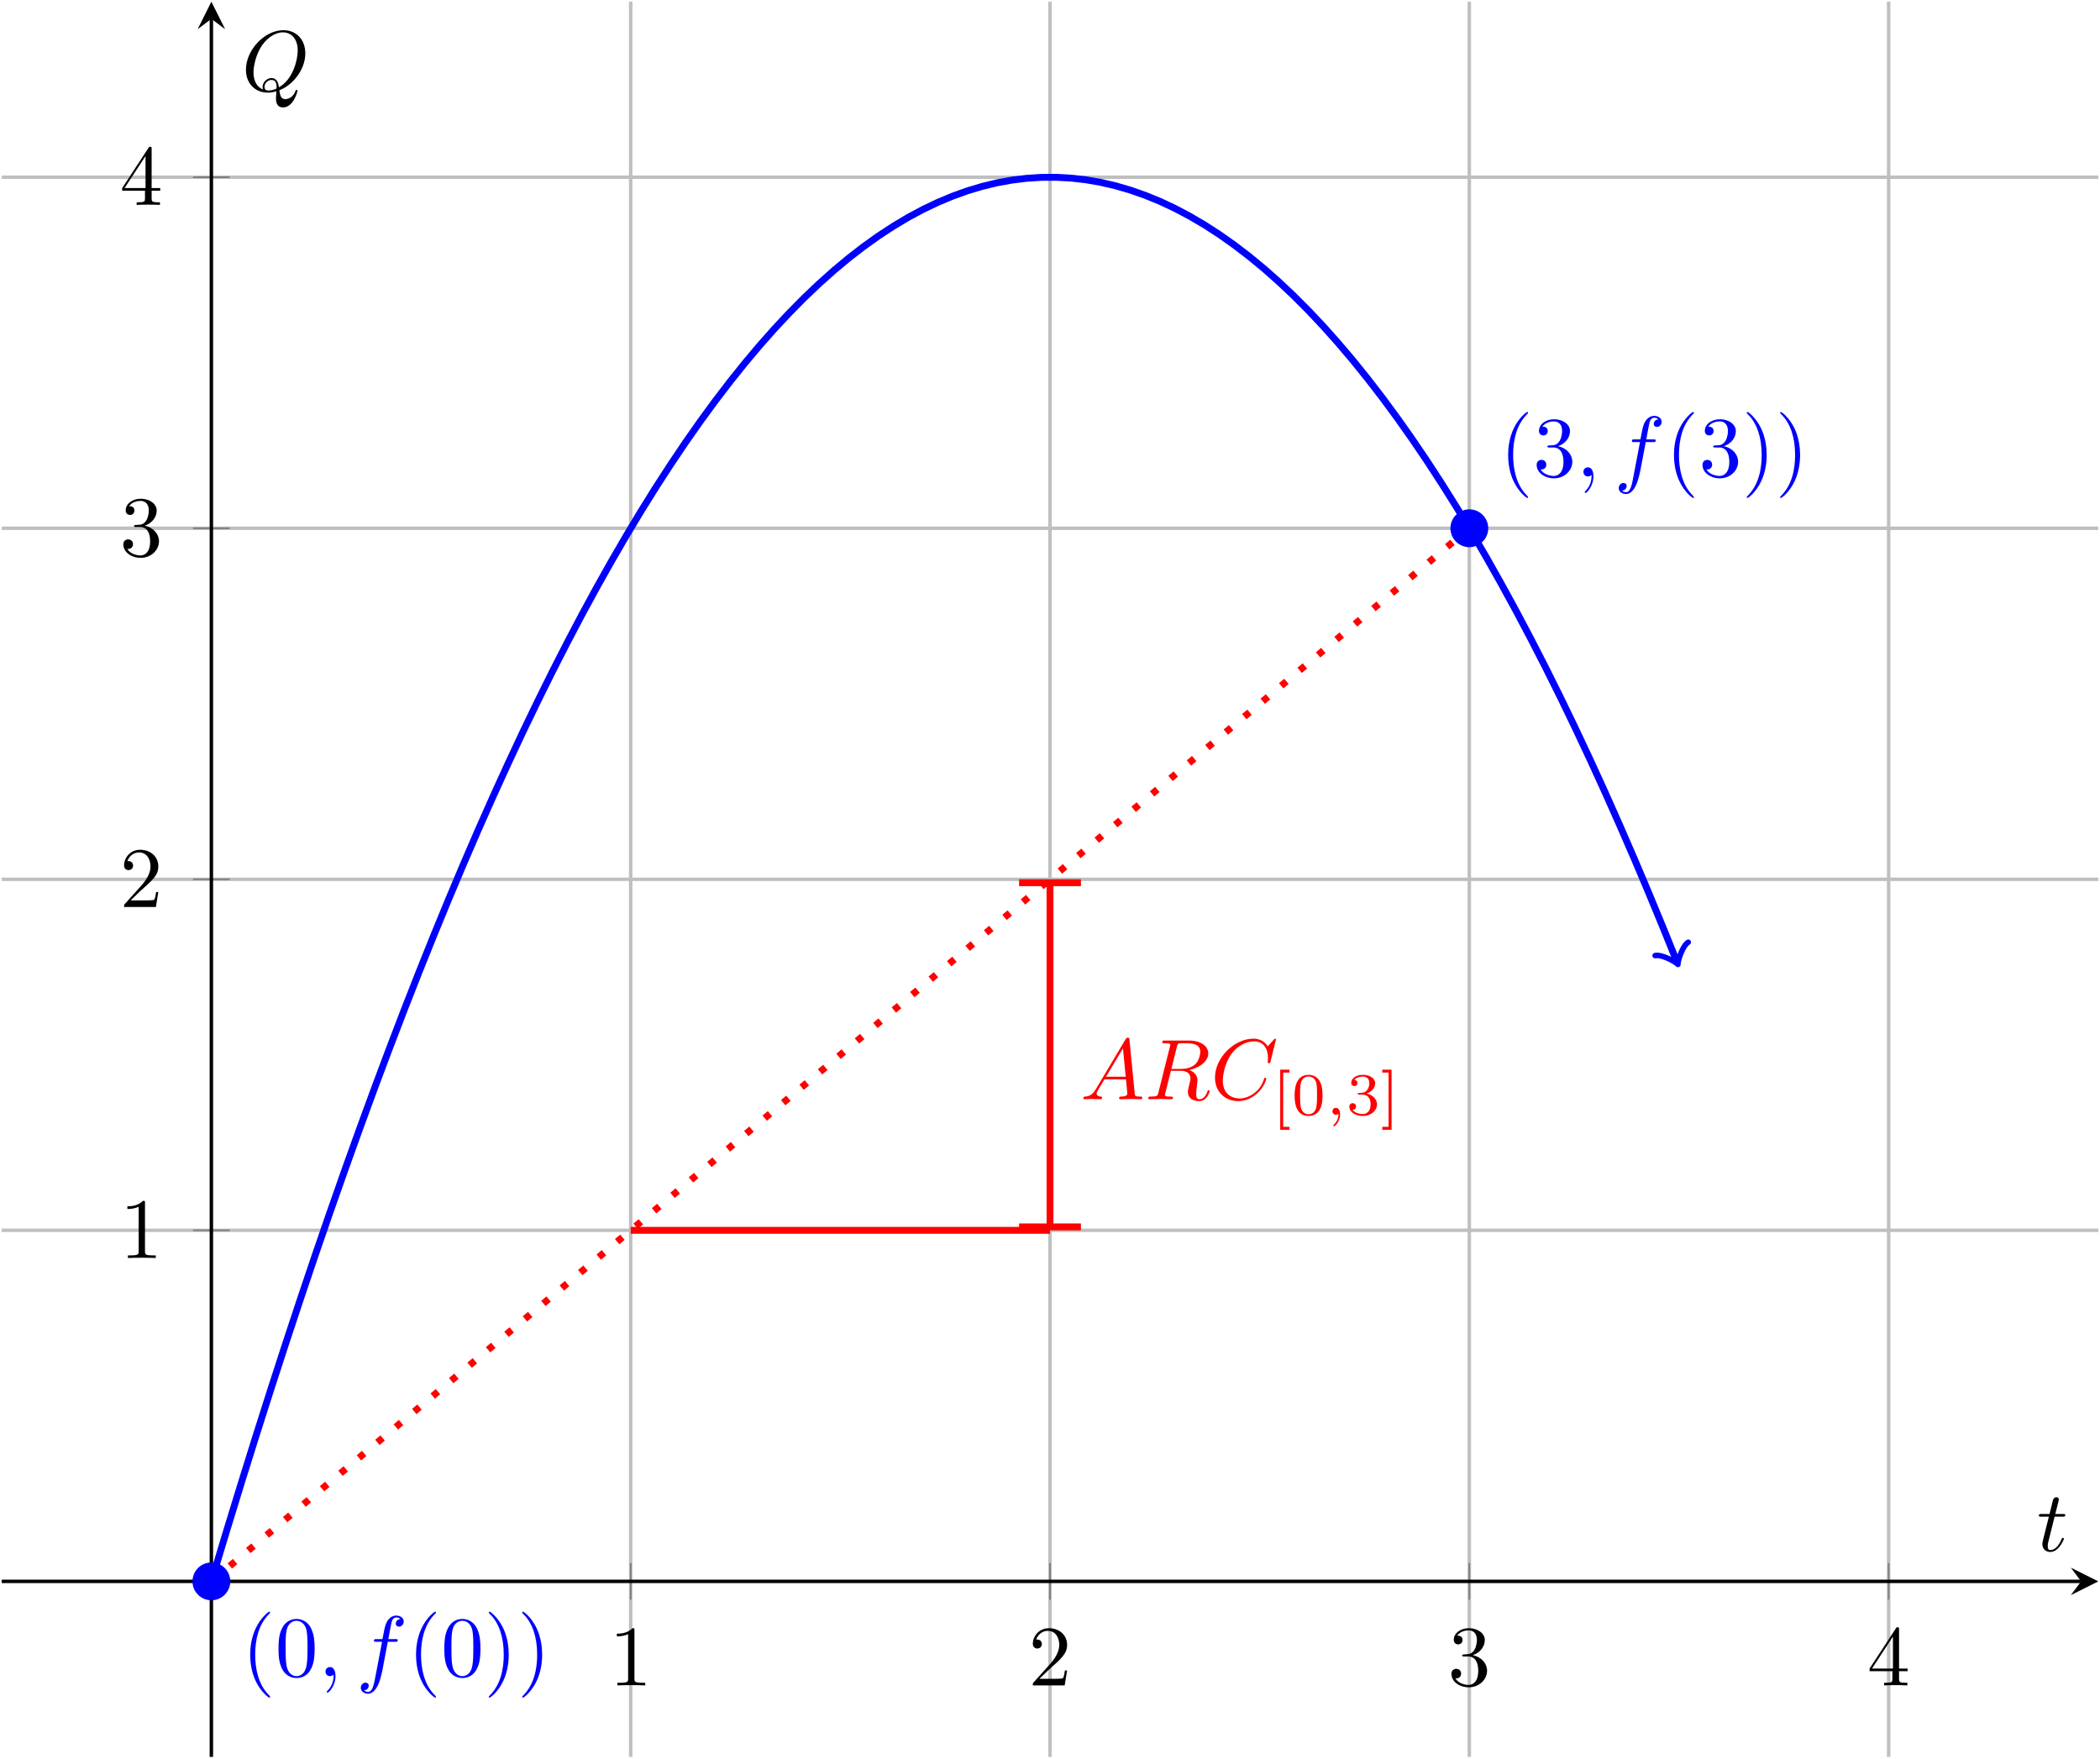 <?xml version="1.0" encoding="UTF-8"?>
<svg xmlns="http://www.w3.org/2000/svg" xmlns:xlink="http://www.w3.org/1999/xlink" width="730.699pt" height="611.897pt" viewBox="0 0 730.699 611.897" version="1.1">
<defs>
<g>
<symbol overflow="visible" id="glyph0-0">
<path style="stroke:none;" d=""/>
</symbol>
<symbol overflow="visible" id="glyph0-1">
<path style="stroke:none;" d="M 8.781 -19.125 C 8.781 -19.844 8.781 -19.906 8.094 -19.906 C 6.25 -18 3.609 -18 2.656 -18 L 2.656 -17.062 C 3.266 -17.062 5.016 -17.062 6.578 -17.844 L 6.578 -2.359 C 6.578 -1.281 6.484 -0.922 3.797 -0.922 L 2.844 -0.922 L 2.844 0 C 3.891 -0.094 6.484 -0.094 7.688 -0.094 C 8.875 -0.094 11.484 -0.094 12.531 0 L 12.531 -0.922 L 11.562 -0.922 C 8.875 -0.922 8.781 -1.25 8.781 -2.359 Z M 8.781 -19.125 "/>
</symbol>
<symbol overflow="visible" id="glyph0-2">
<path style="stroke:none;" d="M 3.797 -2.297 L 6.969 -5.375 C 11.625 -9.5 13.422 -11.125 13.422 -14.109 C 13.422 -17.516 10.734 -19.906 7.078 -19.906 C 3.703 -19.906 1.5 -17.156 1.5 -14.5 C 1.5 -12.828 2.984 -12.828 3.078 -12.828 C 3.594 -12.828 4.641 -13.188 4.641 -14.406 C 4.641 -15.188 4.094 -15.969 3.047 -15.969 C 2.812 -15.969 2.75 -15.969 2.656 -15.938 C 3.344 -17.875 4.969 -18.984 6.703 -18.984 C 9.422 -18.984 10.703 -16.562 10.703 -14.109 C 10.703 -11.719 9.203 -9.359 7.562 -7.5 L 1.828 -1.109 C 1.5 -0.781 1.5 -0.719 1.5 0 L 12.578 0 L 13.422 -5.203 L 12.672 -5.203 C 12.531 -4.297 12.312 -2.984 12.016 -2.547 C 11.812 -2.297 9.828 -2.297 9.172 -2.297 Z M 3.797 -2.297 "/>
</symbol>
<symbol overflow="visible" id="glyph0-3">
<path style="stroke:none;" d="M 8.672 -10.516 C 11.125 -11.328 12.859 -13.422 12.859 -15.781 C 12.859 -18.234 10.219 -19.906 7.359 -19.906 C 4.328 -19.906 2.062 -18.109 2.062 -15.844 C 2.062 -14.859 2.719 -14.281 3.594 -14.281 C 4.516 -14.281 5.109 -14.938 5.109 -15.812 C 5.109 -17.312 3.703 -17.312 3.266 -17.312 C 4.188 -18.766 6.156 -19.156 7.234 -19.156 C 8.453 -19.156 10.109 -18.5 10.109 -15.812 C 10.109 -15.453 10.047 -13.719 9.266 -12.406 C 8.375 -10.969 7.359 -10.875 6.609 -10.844 C 6.359 -10.828 5.656 -10.766 5.438 -10.766 C 5.203 -10.734 4.984 -10.703 4.984 -10.406 C 4.984 -10.078 5.203 -10.078 5.703 -10.078 L 7.031 -10.078 C 9.469 -10.078 10.578 -8.047 10.578 -5.109 C 10.578 -1.047 8.516 -0.172 7.203 -0.172 C 5.922 -0.172 3.672 -0.688 2.625 -2.453 C 3.672 -2.297 4.609 -2.953 4.609 -4.094 C 4.609 -5.172 3.797 -5.766 2.922 -5.766 C 2.219 -5.766 1.25 -5.344 1.25 -4.031 C 1.25 -1.312 4.031 0.656 7.297 0.656 C 10.938 0.656 13.656 -2.062 13.656 -5.109 C 13.656 -7.562 11.781 -9.891 8.672 -10.516 Z M 8.672 -10.516 "/>
</symbol>
<symbol overflow="visible" id="glyph0-4">
<path style="stroke:none;" d="M 8.781 -4.938 L 8.781 -2.328 C 8.781 -1.25 8.734 -0.922 6.516 -0.922 L 5.891 -0.922 L 5.891 0 C 7.109 -0.094 8.672 -0.094 9.922 -0.094 C 11.172 -0.094 12.766 -0.094 13.984 0 L 13.984 -0.922 L 13.359 -0.922 C 11.156 -0.922 11.094 -1.25 11.094 -2.328 L 11.094 -4.938 L 14.078 -4.938 L 14.078 -5.859 L 11.094 -5.859 L 11.094 -19.453 C 11.094 -20.062 11.094 -20.234 10.609 -20.234 C 10.344 -20.234 10.25 -20.234 10.016 -19.875 L 0.844 -5.859 L 0.844 -4.938 Z M 8.969 -5.859 L 1.672 -5.859 L 8.969 -17 Z M 8.969 -5.859 "/>
</symbol>
<symbol overflow="visible" id="glyph0-5">
<path style="stroke:none;" d="M 9.891 7.172 C 9.891 7.078 9.891 7.031 9.391 6.516 C 5.656 2.75 4.688 -2.906 4.688 -7.469 C 4.688 -12.672 5.828 -17.875 9.5 -21.609 C 9.891 -21.969 9.891 -22.031 9.891 -22.125 C 9.891 -22.328 9.781 -22.422 9.594 -22.422 C 9.297 -22.422 6.609 -20.391 4.844 -16.594 C 3.312 -13.297 2.953 -9.984 2.953 -7.469 C 2.953 -5.141 3.281 -1.531 4.938 1.859 C 6.719 5.531 9.297 7.469 9.594 7.469 C 9.781 7.469 9.891 7.391 9.891 7.172 Z M 9.891 7.172 "/>
</symbol>
<symbol overflow="visible" id="glyph0-6">
<path style="stroke:none;" d="M 13.75 -9.562 C 13.75 -11.953 13.594 -14.344 12.547 -16.562 C 11.172 -19.422 8.734 -19.906 7.469 -19.906 C 5.672 -19.906 3.5 -19.125 2.266 -16.344 C 1.312 -14.281 1.172 -11.953 1.172 -9.562 C 1.172 -7.328 1.281 -4.641 2.516 -2.359 C 3.797 0.062 5.984 0.656 7.438 0.656 C 9.062 0.656 11.328 0.031 12.641 -2.812 C 13.594 -4.875 13.75 -7.203 13.75 -9.562 Z M 7.438 0 C 6.281 0 4.516 -0.75 3.969 -3.609 C 3.641 -5.406 3.641 -8.156 3.641 -9.922 C 3.641 -11.844 3.641 -13.812 3.891 -15.422 C 4.453 -18.984 6.703 -19.25 7.438 -19.25 C 8.422 -19.25 10.406 -18.719 10.969 -15.75 C 11.266 -14.078 11.266 -11.812 11.266 -9.922 C 11.266 -7.688 11.266 -5.656 10.938 -3.734 C 10.484 -0.891 8.781 0 7.438 0 Z M 7.438 0 "/>
</symbol>
<symbol overflow="visible" id="glyph0-7">
<path style="stroke:none;" d="M 8.641 -7.469 C 8.641 -9.797 8.312 -13.422 6.672 -16.797 C 4.875 -20.469 2.297 -22.422 2 -22.422 C 1.828 -22.422 1.703 -22.297 1.703 -22.125 C 1.703 -22.031 1.703 -21.969 2.266 -21.438 C 5.203 -18.469 6.906 -13.719 6.906 -7.469 C 6.906 -2.359 5.797 2.906 2.094 6.672 C 1.703 7.031 1.703 7.078 1.703 7.172 C 1.703 7.359 1.828 7.469 2 7.469 C 2.297 7.469 4.984 5.438 6.75 1.641 C 8.281 -1.641 8.641 -4.969 8.641 -7.469 Z M 8.641 -7.469 "/>
</symbol>
<symbol overflow="visible" id="glyph1-0">
<path style="stroke:none;" d=""/>
</symbol>
<symbol overflow="visible" id="glyph1-1">
<path style="stroke:none;" d="M 5.344 -3.438 C 4.156 -1.438 2.984 -1.016 1.672 -0.922 C 1.312 -0.891 1.047 -0.891 1.047 -0.328 C 1.047 -0.156 1.203 0 1.438 0 C 2.234 0 3.172 -0.094 4 -0.094 C 4.984 -0.094 6.031 0 7 0 C 7.172 0 7.562 0 7.562 -0.562 C 7.562 -0.891 7.297 -0.922 7.078 -0.922 C 6.391 -0.984 5.672 -1.219 5.672 -1.969 C 5.672 -2.328 5.859 -2.656 6.094 -3.078 L 8.375 -6.906 L 15.875 -6.906 C 15.938 -6.281 16.344 -2.219 16.344 -1.906 C 16.344 -1.016 14.797 -0.922 14.203 -0.922 C 13.781 -0.922 13.484 -0.922 13.484 -0.328 C 13.484 0 13.844 0 13.906 0 C 15.125 0 16.406 -0.094 17.641 -0.094 C 18.375 -0.094 20.266 0 21.016 0 C 21.188 0 21.547 0 21.547 -0.594 C 21.547 -0.922 21.25 -0.922 20.859 -0.922 C 19.016 -0.922 19.016 -1.141 18.922 -2 L 17.094 -20.688 C 17.031 -21.281 17.031 -21.406 16.531 -21.406 C 16.047 -21.406 15.938 -21.188 15.75 -20.891 Z M 8.938 -7.828 L 14.828 -17.688 L 15.781 -7.828 Z M 8.938 -7.828 "/>
</symbol>
<symbol overflow="visible" id="glyph1-2">
<path style="stroke:none;" d="M 11.203 -18.359 C 11.391 -19.062 11.484 -19.375 12.047 -19.453 C 12.312 -19.484 13.266 -19.484 13.875 -19.484 C 15.984 -19.484 19.312 -19.484 19.312 -16.531 C 19.312 -15.516 18.828 -13.453 17.672 -12.281 C 16.891 -11.516 15.297 -10.547 12.609 -10.547 L 9.266 -10.547 Z M 15.516 -10.156 C 18.531 -10.828 22.094 -12.906 22.094 -15.938 C 22.094 -18.5 19.406 -20.422 15.484 -20.422 L 6.969 -20.422 C 6.359 -20.422 6.094 -20.422 6.094 -19.812 C 6.094 -19.484 6.359 -19.484 6.938 -19.484 C 7 -19.484 7.562 -19.484 8.078 -19.422 C 8.609 -19.375 8.875 -19.344 8.875 -18.953 C 8.875 -18.828 8.844 -18.734 8.766 -18.375 L 4.75 -2.328 C 4.453 -1.172 4.391 -0.922 2.031 -0.922 C 1.5 -0.922 1.219 -0.922 1.219 -0.328 C 1.219 0 1.578 0 1.641 0 C 2.484 0 4.578 -0.094 5.406 -0.094 C 6.25 -0.094 8.375 0 9.203 0 C 9.453 0 9.797 0 9.797 -0.594 C 9.797 -0.922 9.531 -0.922 8.969 -0.922 C 7.859 -0.922 7.031 -0.922 7.031 -1.469 C 7.031 -1.641 7.078 -1.797 7.109 -1.969 L 9.094 -9.891 L 12.641 -9.891 C 15.359 -9.891 15.906 -8.219 15.906 -7.172 C 15.906 -6.719 15.656 -5.797 15.484 -5.109 C 15.281 -4.281 15 -3.172 15 -2.578 C 15 0.656 18.594 0.656 18.984 0.656 C 21.516 0.656 22.562 -2.359 22.562 -2.781 C 22.562 -3.141 22.234 -3.141 22.203 -3.141 C 21.938 -3.141 21.875 -2.922 21.812 -2.719 C 21.078 -0.516 19.781 0 19.094 0 C 18.109 0 17.906 -0.656 17.906 -1.828 C 17.906 -2.75 18.078 -4.281 18.203 -5.234 C 18.266 -5.656 18.328 -6.219 18.328 -6.641 C 18.328 -8.938 16.312 -9.859 15.516 -10.156 Z M 15.516 -10.156 "/>
</symbol>
<symbol overflow="visible" id="glyph1-3">
<path style="stroke:none;" d="M 22.719 -20.781 C 22.719 -20.859 22.656 -21.078 22.391 -21.078 C 22.297 -21.078 22.266 -21.047 21.938 -20.719 L 19.844 -18.406 C 19.578 -18.828 18.203 -21.078 14.891 -21.078 C 8.219 -21.078 1.5 -14.469 1.5 -7.531 C 1.5 -2.594 5.016 0.656 9.594 0.656 C 12.203 0.656 14.469 -0.531 16.047 -1.906 C 18.828 -4.359 19.344 -7.078 19.344 -7.172 C 19.344 -7.469 19.047 -7.469 18.984 -7.469 C 18.797 -7.469 18.656 -7.406 18.594 -7.172 C 18.328 -6.312 17.641 -4.188 15.578 -2.453 C 13.516 -0.781 11.625 -0.266 10.078 -0.266 C 7.391 -0.266 4.219 -1.828 4.219 -6.484 C 4.219 -8.188 4.844 -13.031 7.828 -16.531 C 9.656 -18.656 12.469 -20.141 15.125 -20.141 C 18.172 -20.141 19.938 -17.844 19.938 -14.375 C 19.938 -13.188 19.844 -13.156 19.844 -12.859 C 19.844 -12.547 20.172 -12.547 20.297 -12.547 C 20.688 -12.547 20.688 -12.609 20.828 -13.156 Z M 22.719 -20.781 "/>
</symbol>
<symbol overflow="visible" id="glyph1-4">
<path style="stroke:none;" d="M 6.062 -0.031 C 6.062 -2 5.328 -3.172 4.156 -3.172 C 3.172 -3.172 2.578 -2.422 2.578 -1.578 C 2.578 -0.781 3.172 0 4.156 0 C 4.516 0 4.906 -0.125 5.203 -0.391 C 5.297 -0.453 5.328 -0.484 5.344 -0.484 C 5.375 -0.484 5.406 -0.453 5.406 -0.031 C 5.406 2.188 4.359 3.969 3.375 4.969 C 3.047 5.297 3.047 5.344 3.047 5.438 C 3.047 5.656 3.203 5.766 3.344 5.766 C 3.672 5.766 6.062 3.469 6.062 -0.031 Z M 6.062 -0.031 "/>
</symbol>
<symbol overflow="visible" id="glyph1-5">
<path style="stroke:none;" d="M 10.969 -11.953 L 13.547 -11.953 C 14.141 -11.953 14.438 -11.953 14.438 -12.547 C 14.438 -12.891 14.141 -12.891 13.625 -12.891 L 11.156 -12.891 L 11.781 -16.297 C 11.891 -16.922 12.312 -19.047 12.5 -19.406 C 12.766 -19.969 13.266 -20.422 13.906 -20.422 C 14.016 -20.422 14.797 -20.422 15.359 -19.875 C 14.047 -19.75 13.75 -18.719 13.75 -18.266 C 13.75 -17.578 14.281 -17.219 14.859 -17.219 C 15.625 -17.219 16.5 -17.875 16.5 -19.016 C 16.5 -20.391 15.125 -21.078 13.906 -21.078 C 12.891 -21.078 11 -20.531 10.109 -17.578 C 9.922 -16.953 9.828 -16.656 9.109 -12.891 L 7.047 -12.891 C 6.484 -12.891 6.156 -12.891 6.156 -12.312 C 6.156 -11.953 6.422 -11.953 7 -11.953 L 8.969 -11.953 L 6.719 -0.156 C 6.188 2.75 5.672 5.469 4.125 5.469 C 4 5.469 3.266 5.469 2.688 4.938 C 4.062 4.844 4.328 3.766 4.328 3.312 C 4.328 2.625 3.797 2.266 3.234 2.266 C 2.453 2.266 1.578 2.922 1.578 4.062 C 1.578 5.406 2.906 6.125 4.125 6.125 C 5.766 6.125 6.969 4.359 7.5 3.234 C 8.453 1.344 9.141 -2.266 9.172 -2.484 Z M 10.969 -11.953 "/>
</symbol>
<symbol overflow="visible" id="glyph1-6">
<path style="stroke:none;" d="M 6.156 -11.953 L 8.969 -11.953 C 9.562 -11.953 9.859 -11.953 9.859 -12.547 C 9.859 -12.891 9.562 -12.891 9.031 -12.891 L 6.391 -12.891 C 7.469 -17.125 7.625 -17.719 7.625 -17.906 C 7.625 -18.406 7.266 -18.719 6.75 -18.719 C 6.672 -18.719 5.828 -18.688 5.562 -17.641 L 4.391 -12.891 L 1.578 -12.891 C 0.984 -12.891 0.688 -12.891 0.688 -12.312 C 0.688 -11.953 0.922 -11.953 1.531 -11.953 L 4.156 -11.953 C 2 -3.469 1.891 -2.953 1.891 -2.422 C 1.891 -0.812 3.016 0.328 4.641 0.328 C 7.688 0.328 9.391 -4.031 9.391 -4.281 C 9.391 -4.578 9.141 -4.578 9.031 -4.578 C 8.766 -4.578 8.734 -4.484 8.578 -4.156 C 7.297 -1.047 5.703 -0.328 4.688 -0.328 C 4.062 -0.328 3.766 -0.719 3.766 -1.703 C 3.766 -2.422 3.828 -2.625 3.953 -3.141 Z M 6.156 -11.953 "/>
</symbol>
<symbol overflow="visible" id="glyph1-7">
<path style="stroke:none;" d="M 13.094 -0.172 C 17.719 -1.938 22.125 -7.266 22.125 -13.031 C 22.125 -17.844 18.953 -21.078 14.5 -21.078 C 8.047 -21.078 1.469 -14.281 1.469 -7.328 C 1.469 -2.359 4.812 0.656 9.109 0.656 C 9.859 0.656 10.875 0.531 12.047 0.203 C 11.922 2.062 11.922 2.125 11.922 2.516 C 11.922 3.469 11.922 5.797 14.406 5.797 C 17.969 5.797 19.406 0.328 19.406 0 C 19.406 -0.203 19.188 -0.297 19.062 -0.297 C 18.828 -0.297 18.766 -0.156 18.719 0.031 C 18 2.156 16.266 2.906 15.219 2.906 C 13.844 2.906 13.391 2.094 13.094 -0.172 Z M 7.438 -0.422 C 5.109 -1.344 4.094 -3.672 4.094 -6.359 C 4.094 -8.422 4.875 -12.672 7.141 -15.906 C 9.328 -18.953 12.141 -20.328 14.312 -20.328 C 17.312 -20.328 19.484 -18 19.484 -13.984 C 19.484 -11 17.969 -4 12.938 -1.203 C 12.797 -2.234 12.5 -4.422 10.312 -4.422 C 8.734 -4.422 7.266 -2.922 7.266 -1.375 C 7.266 -0.781 7.438 -0.453 7.438 -0.422 Z M 9.297 -0.094 C 8.875 -0.094 7.922 -0.094 7.922 -1.375 C 7.922 -2.578 9.062 -3.766 10.312 -3.766 C 11.562 -3.766 12.141 -3.047 12.141 -1.219 C 12.141 -0.781 12.109 -0.75 11.812 -0.625 C 11.031 -0.297 10.141 -0.094 9.297 -0.094 Z M 9.297 -0.094 "/>
</symbol>
<symbol overflow="visible" id="glyph2-0">
<path style="stroke:none;" d=""/>
</symbol>
<symbol overflow="visible" id="glyph2-1">
<path style="stroke:none;" d="M 6.062 5.234 L 6.062 4.203 L 3.875 4.203 L 3.875 -14.672 L 6.062 -14.672 L 6.062 -15.688 L 2.844 -15.688 L 2.844 5.234 Z M 6.062 5.234 "/>
</symbol>
<symbol overflow="visible" id="glyph2-2">
<path style="stroke:none;" d="M 10.797 -6.672 C 10.797 -8.969 10.531 -10.625 9.562 -12.094 C 8.906 -13.062 7.609 -13.891 5.938 -13.891 C 1.094 -13.891 1.094 -8.188 1.094 -6.672 C 1.094 -5.172 1.094 0.422 5.938 0.422 C 10.797 0.422 10.797 -5.172 10.797 -6.672 Z M 5.938 -0.172 C 4.984 -0.172 3.703 -0.734 3.281 -2.453 C 2.984 -3.688 2.984 -5.391 2.984 -6.953 C 2.984 -8.469 2.984 -10.062 3.312 -11.219 C 3.75 -12.859 5.078 -13.312 5.938 -13.312 C 7.078 -13.312 8.156 -12.609 8.531 -11.406 C 8.875 -10.266 8.891 -8.766 8.891 -6.953 C 8.891 -5.391 8.891 -3.844 8.625 -2.531 C 8.203 -0.625 6.781 -0.172 5.938 -0.172 Z M 5.938 -0.172 "/>
</symbol>
<symbol overflow="visible" id="glyph2-3">
<path style="stroke:none;" d="M 5.719 -6.984 C 7.344 -6.984 8.516 -5.859 8.516 -3.625 C 8.516 -1.031 7.016 -0.25 5.797 -0.25 C 4.953 -0.25 3.125 -0.484 2.234 -1.719 C 3.219 -1.75 3.453 -2.453 3.453 -2.891 C 3.453 -3.562 2.953 -4.031 2.297 -4.031 C 1.719 -4.031 1.125 -3.688 1.125 -2.828 C 1.125 -0.859 3.312 0.422 5.844 0.422 C 8.75 0.422 10.75 -1.531 10.75 -3.625 C 10.75 -5.25 9.422 -6.891 7.109 -7.359 C 9.312 -8.156 10.109 -9.734 10.109 -11 C 10.109 -12.656 8.203 -13.891 5.875 -13.891 C 3.562 -13.891 1.781 -12.766 1.781 -11.094 C 1.781 -10.375 2.234 -9.984 2.859 -9.984 C 3.516 -9.984 3.938 -10.469 3.938 -11.047 C 3.938 -11.656 3.516 -12.094 2.859 -12.141 C 3.594 -13.062 5.047 -13.281 5.812 -13.281 C 6.75 -13.281 8.078 -12.828 8.078 -11 C 8.078 -10.125 7.781 -9.156 7.234 -8.516 C 6.547 -7.719 5.969 -7.672 4.922 -7.609 C 4.391 -7.578 4.359 -7.578 4.25 -7.547 C 4.203 -7.547 4.031 -7.516 4.031 -7.281 C 4.031 -6.984 4.219 -6.984 4.578 -6.984 Z M 5.719 -6.984 "/>
</symbol>
<symbol overflow="visible" id="glyph2-4">
<path style="stroke:none;" d="M 3.891 -15.688 L 0.672 -15.688 L 0.672 -14.672 L 2.859 -14.672 L 2.859 4.203 L 0.672 4.203 L 0.672 5.234 L 3.891 5.234 Z M 3.891 -15.688 "/>
</symbol>
<symbol overflow="visible" id="glyph3-0">
<path style="stroke:none;" d=""/>
</symbol>
<symbol overflow="visible" id="glyph3-1">
<path style="stroke:none;" d="M 4.422 -0.328 C 4.422 0.812 4.203 2.156 2.781 3.5 C 2.703 3.578 2.641 3.641 2.641 3.75 C 2.641 3.891 2.797 4.031 2.922 4.031 C 3.219 4.031 5 2.359 5 -0.125 C 5 -1.422 4.5 -2.406 3.531 -2.406 C 2.844 -2.406 2.344 -1.859 2.344 -1.219 C 2.344 -0.547 2.828 0 3.562 0 C 4.062 0 4.391 -0.328 4.422 -0.328 Z M 4.422 -0.328 "/>
</symbol>
</g>
<clipPath id="clip1">
  <path d="M 218 0 L 658 0 L 658 611.898 L 218 611.898 Z M 218 0 "/>
</clipPath>
<clipPath id="clip2">
  <path d="M 0 61 L 730.699 61 L 730.699 429 L 0 429 Z M 0 61 "/>
</clipPath>
<clipPath id="clip3">
  <path d="M 720 545 L 730.699 545 L 730.699 556 L 720 556 Z M 720 545 "/>
</clipPath>
<clipPath id="clip4">
  <path d="M 72 5 L 75 5 L 75 611.898 L 72 611.898 Z M 72 5 "/>
</clipPath>
</defs>
<g id="surface1">
<g clip-path="url(#clip1)" clip-rule="nonzero">
<path style="fill:none;stroke-width:0.399;stroke-linecap:butt;stroke-linejoin:miter;stroke:rgb(75%,75%,75%);stroke-opacity:1;stroke-miterlimit:10;" d="M 72.951 -0 L 72.951 203.57 M 121.585 -0 L 121.585 203.57 M 170.219 -0 L 170.219 203.57 M 218.854 -0 L 218.854 203.57 " transform="matrix(3,0,0,-3,0.597,611.3)"/>
</g>
<g clip-path="url(#clip2)" clip-rule="nonzero">
<path style="fill:none;stroke-width:0.399;stroke-linecap:butt;stroke-linejoin:miter;stroke:rgb(75%,75%,75%);stroke-opacity:1;stroke-miterlimit:10;" d="M 0 61.071 L 243.171 61.071 M 0 101.785 L 243.171 101.785 M 0 142.498 L 243.171 142.498 M 0 183.213 L 243.171 183.213 " transform="matrix(3,0,0,-3,0.597,611.3)"/>
</g>
<path style="fill:none;stroke-width:0.199;stroke-linecap:butt;stroke-linejoin:miter;stroke:rgb(50%,50%,50%);stroke-opacity:1;stroke-miterlimit:10;" d="M 72.951 18.232 L 72.951 22.483 M 121.585 18.232 L 121.585 22.483 M 170.219 18.232 L 170.219 22.483 M 218.854 18.232 L 218.854 22.483 " transform="matrix(3,0,0,-3,0.597,611.3)"/>
<path style="fill:none;stroke-width:0.199;stroke-linecap:butt;stroke-linejoin:miter;stroke:rgb(50%,50%,50%);stroke-opacity:1;stroke-miterlimit:10;" d="M 22.192 61.071 L 26.443 61.071 M 22.192 101.785 L 26.443 101.785 M 22.192 142.498 L 26.443 142.498 M 22.192 183.213 L 26.443 183.213 " transform="matrix(3,0,0,-3,0.597,611.3)"/>
<path style="fill:none;stroke-width:0.399;stroke-linecap:butt;stroke-linejoin:miter;stroke:rgb(0%,0%,0%);stroke-opacity:1;stroke-miterlimit:10;" d="M 0 20.357 L 241.179 20.357 " transform="matrix(3,0,0,-3,0.597,611.3)"/>
<g clip-path="url(#clip3)" clip-rule="nonzero">
<path style=" stroke:none;fill-rule:nonzero;fill:rgb(0%,0%,0%);fill-opacity:1;" d="M 730.109 550.23 L 720.547 545.445 L 724.133 550.23 L 720.547 555.012 "/>
</g>
<g clip-path="url(#clip4)" clip-rule="nonzero">
<path style="fill:none;stroke-width:0.399;stroke-linecap:butt;stroke-linejoin:miter;stroke:rgb(0%,0%,0%);stroke-opacity:1;stroke-miterlimit:10;" d="M 24.317 -0 L 24.317 201.577 " transform="matrix(3,0,0,-3,0.597,611.3)"/>
</g>
<path style=" stroke:none;fill-rule:nonzero;fill:rgb(0%,0%,0%);fill-opacity:1;" d="M 73.547 0.59 L 68.766 10.156 L 73.547 6.57 L 78.332 10.156 "/>
<g style="fill:rgb(0%,0%,0%);fill-opacity:1;">
  <use xlink:href="#glyph0-1" x="211.977" y="586.427"/>
</g>
<g style="fill:rgb(0%,0%,0%);fill-opacity:1;">
  <use xlink:href="#glyph0-2" x="357.876" y="586.427"/>
</g>
<g style="fill:rgb(0%,0%,0%);fill-opacity:1;">
  <use xlink:href="#glyph0-3" x="503.778" y="586.427"/>
</g>
<g style="fill:rgb(0%,0%,0%);fill-opacity:1;">
  <use xlink:href="#glyph0-4" x="649.68" y="586.427"/>
</g>
<g style="fill:rgb(0%,0%,0%);fill-opacity:1;">
  <use xlink:href="#glyph0-1" x="41.667" y="437.72"/>
</g>
<g style="fill:rgb(0%,0%,0%);fill-opacity:1;">
  <use xlink:href="#glyph0-2" x="41.667" y="315.578"/>
</g>
<g style="fill:rgb(0%,0%,0%);fill-opacity:1;">
  <use xlink:href="#glyph0-3" x="41.667" y="193.439"/>
</g>
<g style="fill:rgb(0%,0%,0%);fill-opacity:1;">
  <use xlink:href="#glyph0-4" x="41.667" y="71.3"/>
</g>
<path style="fill:none;stroke-width:0.797;stroke-linecap:butt;stroke-linejoin:miter;stroke:rgb(0%,0%,100%);stroke-opacity:1;stroke-miterlimit:10;" d="M 24.317 20.357 L 26.037 26.064 L 27.755 31.668 L 29.475 37.172 L 31.194 42.573 L 32.914 47.872 L 34.633 53.07 L 36.353 58.165 L 38.072 63.16 L 39.792 68.052 L 41.511 72.842 L 43.231 77.531 L 44.949 82.118 L 46.668 86.604 L 48.388 90.988 L 50.107 95.269 L 51.827 99.449 L 53.546 103.527 L 55.266 107.504 L 56.985 111.379 L 58.705 115.152 L 60.423 118.823 L 62.143 122.392 L 63.862 125.859 L 65.582 129.225 L 67.301 132.489 L 69.021 135.652 L 70.74 138.712 L 72.46 141.67 L 74.179 144.528 L 75.897 147.284 L 77.617 149.936 L 79.336 152.488 L 81.056 154.939 L 82.775 157.286 L 84.495 159.532 L 86.214 161.677 L 87.934 163.72 L 89.653 165.661 L 91.373 167.5 L 93.091 169.238 L 94.811 170.873 L 96.53 172.407 L 98.25 173.84 L 99.969 175.169 L 101.689 176.398 L 103.408 177.524 L 105.127 178.551 L 106.847 179.474 L 108.565 180.295 L 110.285 181.014 L 112.004 181.633 L 113.724 182.149 L 115.443 182.564 L 117.163 182.876 L 118.882 183.087 L 120.602 183.196 L 122.321 183.203 L 124.041 183.109 L 125.759 182.912 L 127.479 182.614 L 129.198 182.215 L 130.918 181.713 L 132.637 181.11 L 134.357 180.405 L 136.076 179.599 L 137.794 178.69 L 139.515 177.679 L 141.233 176.567 L 142.953 175.354 L 144.672 174.037 L 146.392 172.621 L 148.111 171.101 L 149.831 169.48 L 151.55 167.758 L 153.27 165.933 L 154.988 164.006 L 156.709 161.979 L 158.427 159.849 L 160.147 157.617 L 161.866 155.284 L 163.586 152.849 L 165.305 150.312 L 167.024 147.673 L 168.744 144.932 L 170.462 142.091 L 172.183 139.146 L 173.901 136.1 L 175.621 132.953 L 177.34 129.703 L 179.06 126.353 L 180.779 122.899 L 182.499 119.345 L 184.218 115.689 L 185.938 111.931 L 187.656 108.07 L 189.377 104.109 L 191.095 100.045 L 192.815 95.88 L 194.27 92.269 " transform="matrix(3,0,0,-3,0.597,611.3)"/>
<path style="fill:none;stroke-width:0.638;stroke-linecap:round;stroke-linejoin:round;stroke:rgb(0%,0%,100%);stroke-opacity:1;stroke-miterlimit:10;" d="M -1.555 2.072 C -1.424 1.295 -0 0.129 0.388 -0.001 C -0 -0.129 -1.425 -1.295 -1.554 -2.072 " transform="matrix(1.121,2.783,2.783,-1.121,583.406,334.493)"/>
<path style="fill:none;stroke-width:0.797;stroke-linecap:butt;stroke-linejoin:miter;stroke:rgb(100%,0%,0%);stroke-opacity:1;stroke-dasharray:0.797,1.993;stroke-miterlimit:10;" d="M 24.317 20.357 L 170.219 142.498 " transform="matrix(3,0,0,-3,0.597,611.3)"/>
<path style="fill:none;stroke-width:0.797;stroke-linecap:butt;stroke-linejoin:miter;stroke:rgb(100%,0%,0%);stroke-opacity:1;stroke-miterlimit:10;" d="M 72.951 61.071 L 121.585 61.071 " transform="matrix(3,0,0,-3,0.597,611.3)"/>
<path style="fill:none;stroke-width:0.797;stroke-linecap:butt;stroke-linejoin:miter;stroke:rgb(100%,0%,0%);stroke-opacity:1;stroke-miterlimit:10;" d="M 121.585 61.669 L 121.585 101.187 " transform="matrix(3,0,0,-3,0.597,611.3)"/>
<path style="fill:none;stroke-width:0.797;stroke-linecap:square;stroke-linejoin:miter;stroke:rgb(100%,0%,0%);stroke-opacity:1;stroke-miterlimit:10;" d="M 0.199 -3.188 L 0.199 3.188 " transform="matrix(0,3,3,0,365.353,426.294)"/>
<path style="fill:none;stroke-width:0.797;stroke-linecap:square;stroke-linejoin:miter;stroke:rgb(100%,0%,0%);stroke-opacity:1;stroke-miterlimit:10;" d="M 0.199 -3.188 L 0.199 3.188 " transform="matrix(0,-3,-3,0,365.353,307.739)"/>
<g style="fill:rgb(100%,0%,0%);fill-opacity:1;">
  <use xlink:href="#glyph1-1" x="375.909" y="382.475"/>
  <use xlink:href="#glyph1-2" x="398.325" y="382.475"/>
</g>
<g style="fill:rgb(100%,0%,0%);fill-opacity:1;">
  <use xlink:href="#glyph1-3" x="421.258" y="382.475"/>
</g>
<g style="fill:rgb(100%,0%,0%);fill-opacity:1;">
  <use xlink:href="#glyph2-1" x="442.611" y="387.872"/>
  <use xlink:href="#glyph2-2" x="449.377" y="387.872"/>
</g>
<g style="fill:rgb(100%,0%,0%);fill-opacity:1;">
  <use xlink:href="#glyph3-1" x="461.292" y="387.872"/>
</g>
<g style="fill:rgb(100%,0%,0%);fill-opacity:1;">
  <use xlink:href="#glyph2-3" x="468.39" y="387.872"/>
  <use xlink:href="#glyph2-4" x="480.305" y="387.872"/>
</g>
<g style="fill:rgb(0%,0%,100%);fill-opacity:1;">
  <use xlink:href="#glyph0-5" x="84.108" y="583.205"/>
  <use xlink:href="#glyph0-6" x="95.731" y="583.205"/>
</g>
<g style="fill:rgb(0%,0%,100%);fill-opacity:1;">
  <use xlink:href="#glyph1-4" x="110.673" y="583.205"/>
</g>
<g style="fill:rgb(0%,0%,100%);fill-opacity:1;">
  <use xlink:href="#glyph1-5" x="123.967" y="583.205"/>
</g>
<g style="fill:rgb(0%,0%,100%);fill-opacity:1;">
  <use xlink:href="#glyph0-5" x="141.807" y="583.205"/>
  <use xlink:href="#glyph0-6" x="153.43" y="583.205"/>
  <use xlink:href="#glyph0-7" x="168.374" y="583.205"/>
  <use xlink:href="#glyph0-7" x="179.998" y="583.205"/>
</g>
<g style="fill:rgb(0%,0%,100%);fill-opacity:1;">
  <use xlink:href="#glyph0-5" x="521.808" y="165.776"/>
  <use xlink:href="#glyph0-3" x="533.431" y="165.776"/>
</g>
<g style="fill:rgb(0%,0%,100%);fill-opacity:1;">
  <use xlink:href="#glyph1-4" x="548.376" y="165.776"/>
</g>
<g style="fill:rgb(0%,0%,100%);fill-opacity:1;">
  <use xlink:href="#glyph1-5" x="561.67" y="165.776"/>
</g>
<g style="fill:rgb(0%,0%,100%);fill-opacity:1;">
  <use xlink:href="#glyph0-5" x="579.51" y="165.776"/>
  <use xlink:href="#glyph0-3" x="591.133" y="165.776"/>
  <use xlink:href="#glyph0-7" x="606.077" y="165.776"/>
  <use xlink:href="#glyph0-7" x="617.701" y="165.776"/>
</g>
<path style="fill-rule:nonzero;fill:rgb(0%,0%,100%);fill-opacity:1;stroke-width:0.399;stroke-linecap:butt;stroke-linejoin:miter;stroke:rgb(0%,0%,100%);stroke-opacity:1;stroke-miterlimit:10;" d="M 26.31 20.357 C 26.31 21.458 25.418 22.35 24.317 22.35 C 23.216 22.35 22.324 21.458 22.324 20.357 C 22.324 19.256 23.216 18.364 24.317 18.364 C 25.418 18.364 26.31 19.256 26.31 20.357 Z M 26.31 20.357 " transform="matrix(3,0,0,-3,0.597,611.3)"/>
<path style="fill-rule:nonzero;fill:rgb(0%,0%,100%);fill-opacity:1;stroke-width:0.399;stroke-linecap:butt;stroke-linejoin:miter;stroke:rgb(0%,0%,100%);stroke-opacity:1;stroke-miterlimit:10;" d="M 172.212 142.498 C 172.212 143.599 171.321 144.492 170.219 144.492 C 169.119 144.492 168.227 143.599 168.227 142.498 C 168.227 141.398 169.119 140.506 170.219 140.506 C 171.321 140.506 172.212 141.398 172.212 142.498 Z M 172.212 142.498 " transform="matrix(3,0,0,-3,0.597,611.3)"/>
<g style="fill:rgb(0%,0%,0%);fill-opacity:1;">
  <use xlink:href="#glyph1-6" x="708.75" y="539.669"/>
</g>
<g style="fill:rgb(0%,0%,0%);fill-opacity:1;">
  <use xlink:href="#glyph1-7" x="84.108" y="31.58"/>
</g>
</g>
</svg>
